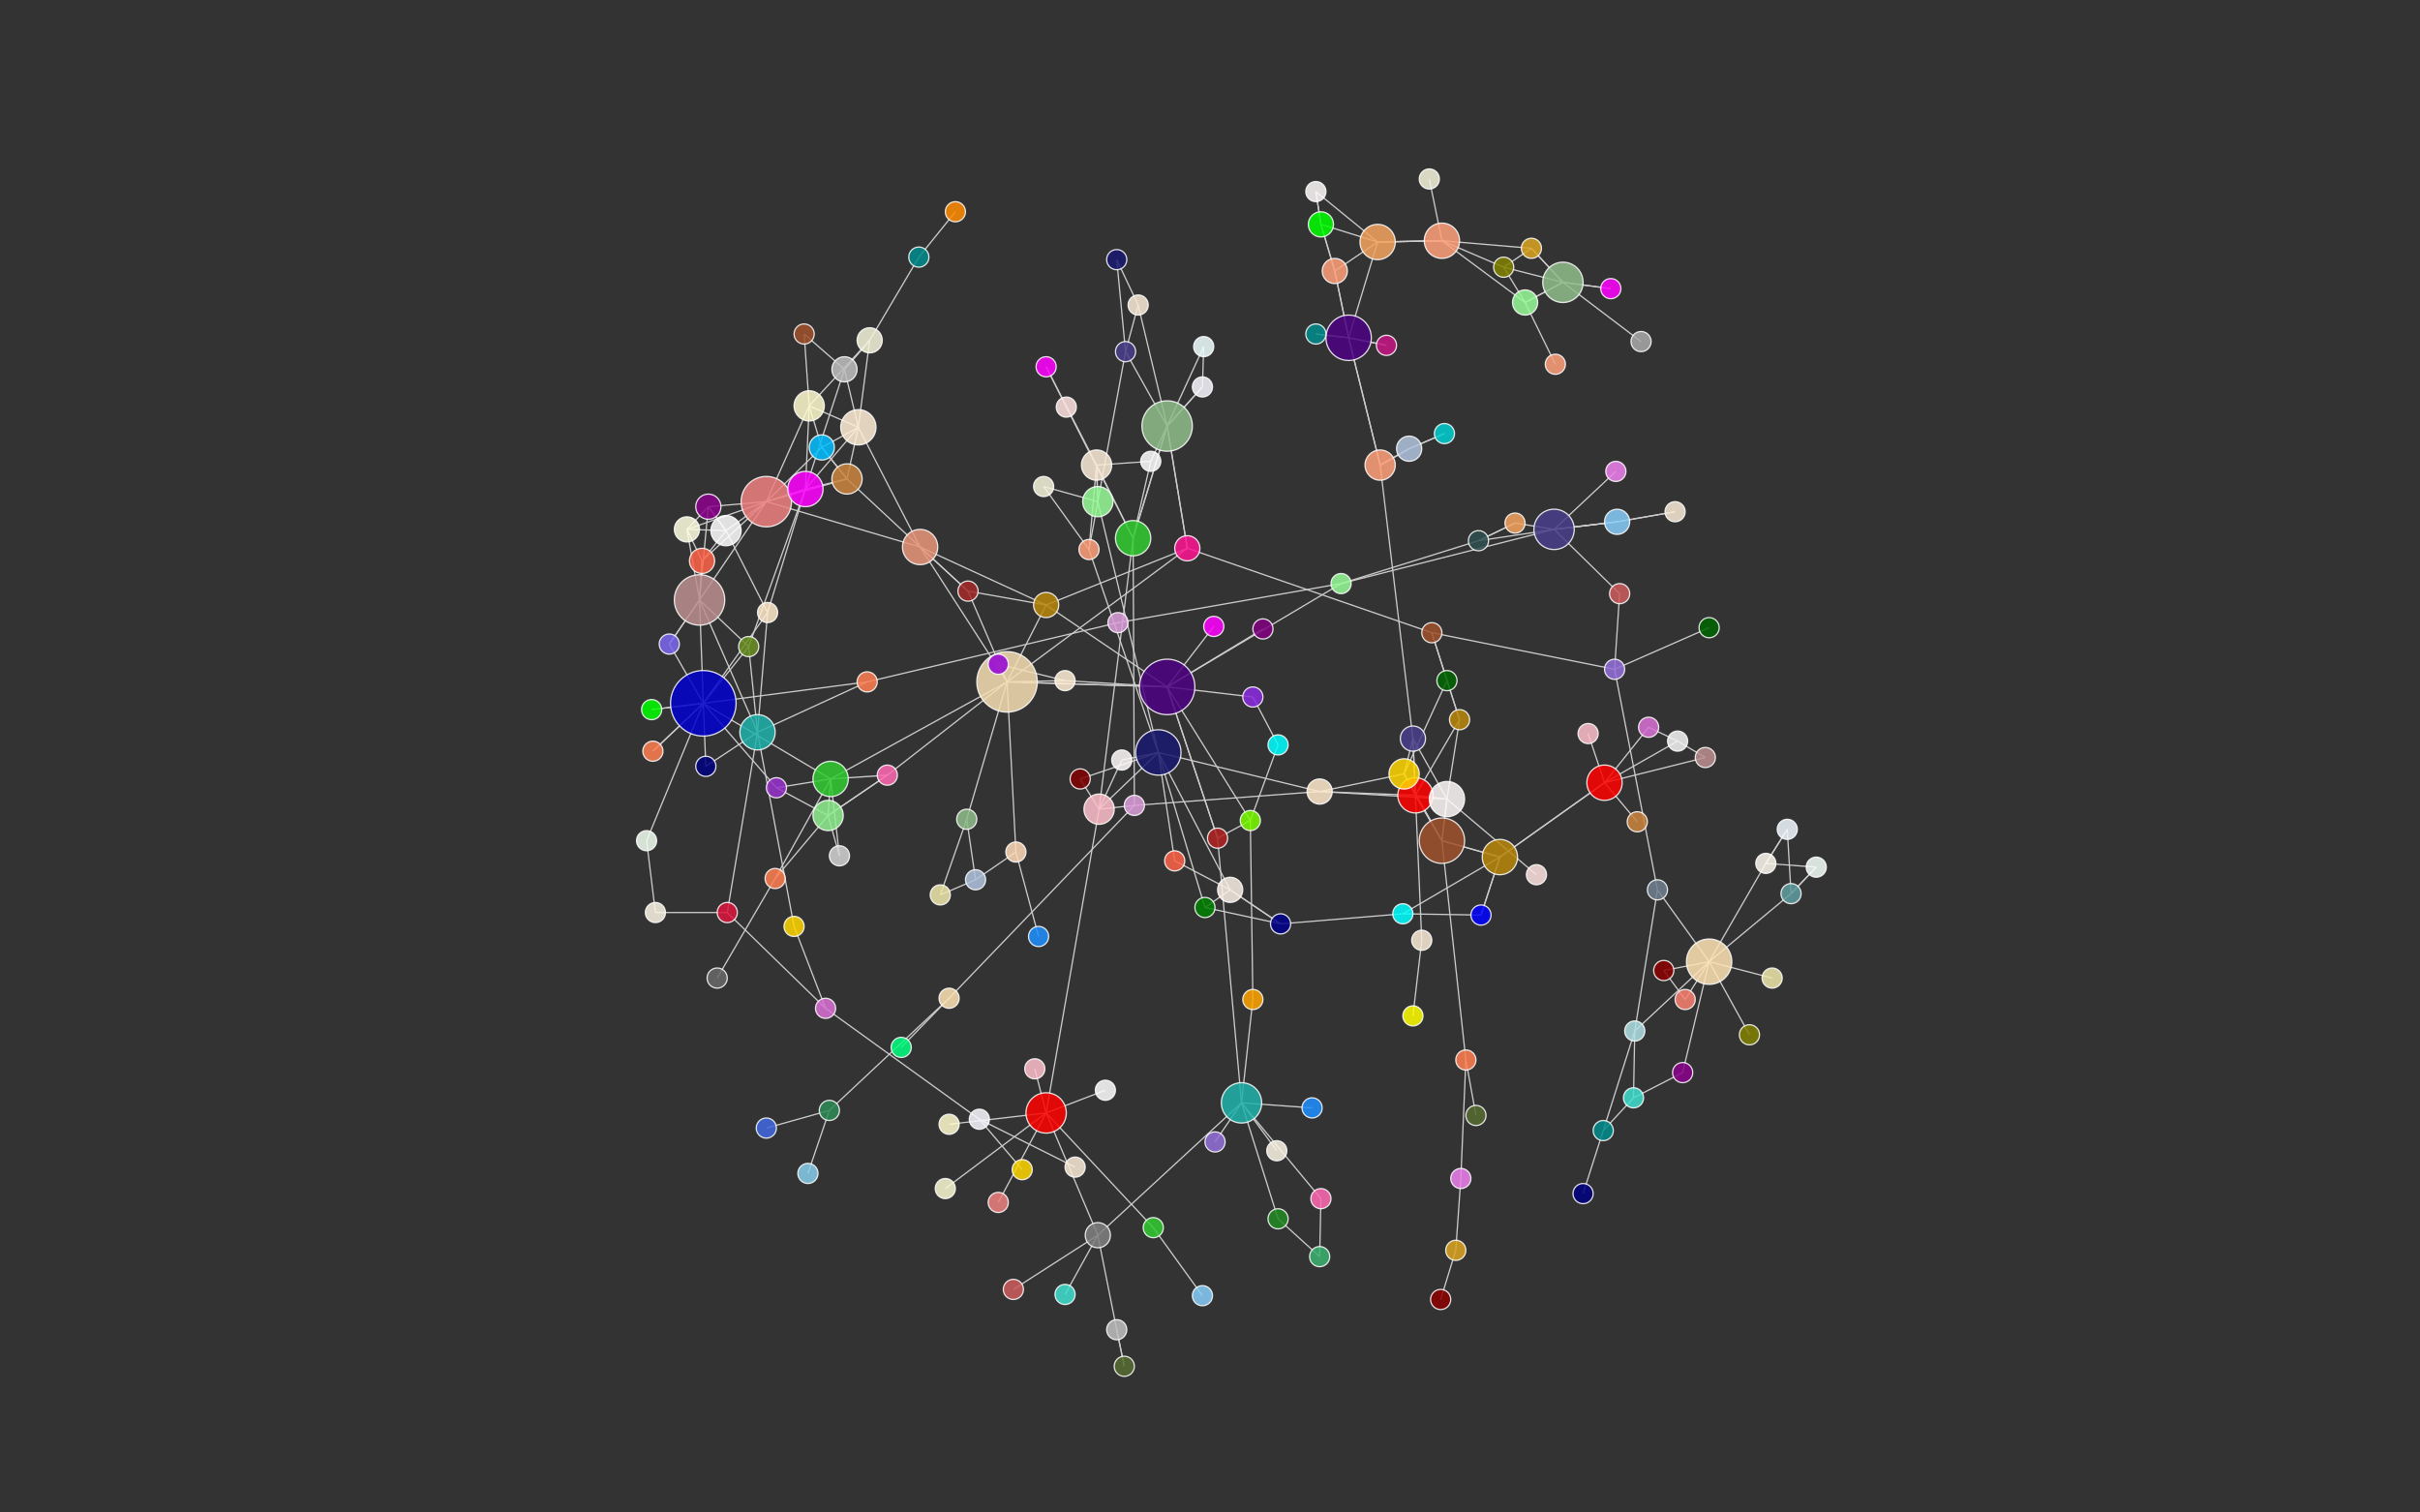 ﻿<?xml version="1.0" encoding="utf-8" standalone="no"?>
<svg xmlns:xsd="http://www.w3.org/2001/XMLSchema" xmlns:xsi="http://www.w3.org/2001/XMLSchema-instance" fill="#dbf3ff" width="1920px" height="1200px" xmlns:xlink="http://www.w3.org/1999/xlink" xmlns="http://www.w3.org/2000/svg">
  <rect width="100%" height="100%" fill="#333333" stroke="none"/>
  <line class="link" y2="974" x2="915" y1="1028" x1="954" />
  <line class="link" y2="463" x2="1064" y1="420" x1="1233" />
  <line class="link" y2="429" x2="1173" y1="420" x1="1233" />
  <line class="link" y2="415" x2="1202" y1="420" x1="1233" />
  <line class="link" y2="621" x2="1273" y1="577" x1="1308" />
  <line class="link" y2="680" x2="1190" y1="621" x1="1273" />
  <line class="link" y2="582" x2="1260" y1="621" x1="1273" />
  <line class="link" y2="601" x2="1353" y1="621" x1="1273" />
  <line class="link" y2="680" x2="1190" y1="621" x1="1273" />
  <line class="link" y2="577" x2="1308" y1="588" x1="1331" />
  <line class="link" y2="601" x2="1353" y1="588" x1="1331" />
  <line class="link" y2="621" x2="1273" y1="588" x1="1331" />
  <line class="link" y2="338" x2="926" y1="242" x1="903" />
  <line class="link" y2="279" x2="893" y1="242" x1="903" />
  <line class="link" y2="206" x2="886" y1="242" x1="903" />
  <line class="link" y2="435" x2="942" y1="338" x1="926" />
  <line class="link" y2="307" x2="954" y1="338" x1="926" />
  <line class="link" y2="427" x2="899" y1="338" x1="926" />
  <line class="link" y2="338" x2="926" y1="279" x1="893" />
  <line class="link" y2="398" x2="871" y1="279" x1="893" />
  <line class="link" y2="369" x2="870" y1="398" x1="871" />
  <line class="link" y2="597" x2="919" y1="398" x1="871" />
  <line class="link" y2="502" x2="1136" y1="571" x1="1158" />
  <line class="link" y2="531" x2="1281" y1="502" x1="1136" />
  <line class="link" y2="541" x2="688" y1="494" x1="887" />
  <line class="link" y2="463" x2="1064" y1="494" x1="887" />
  <line class="link" y2="733" x2="1016" y1="720" x1="956" />
  <line class="link" y2="597" x2="919" y1="720" x1="956" />
  <line class="link" y2="597" x2="919" y1="603" x1="890" />
  <line class="link" y2="642" x2="872" y1="618" x1="857" />
  <line class="link" y2="597" x2="919" y1="618" x1="857" />
  <line class="link" y2="386" x2="828" y1="436" x1="864" />
  <line class="link" y2="597" x2="919" y1="642" x1="872" />
  <line class="link" y2="398" x2="871" y1="386" x1="828" />
  <line class="link" y2="881" x2="658" y1="931" x1="641" />
  <line class="link" y2="881" x2="658" y1="895" x1="608" />
  <line class="link" y2="541" x2="799" y1="435" x1="942" />
  <line class="link" y2="502" x2="1136" y1="435" x1="942" />
  <line class="link" y2="806" x2="1121" y1="746" x1="1128" />
  <line class="link" y2="586" x2="1121" y1="746" x1="1128" />
  <line class="link" y2="667" x2="1144" y1="631" x1="1123" />
  <line class="link" y2="586" x2="1121" y1="631" x1="1123" />
  <line class="link" y2="628" x2="1047" y1="631" x1="1123" />
  <line class="link" y2="667" x2="1144" y1="631" x1="1123" />
  <line class="link" y2="571" x2="1158" y1="634" x1="1148" />
  <line class="link" y2="344" x2="1146" y1="356" x1="1118" />
  <line class="link" y2="369" x2="1095" y1="356" x1="1118" />
  <line class="link" y2="369" x2="1095" y1="356" x1="1118" />
  <line class="link" y2="710" x2="746" y1="650" x1="767" />
  <line class="link" y2="763" x2="1356" y1="851" x1="1335" />
  <line class="link" y2="871" x2="1296" y1="851" x1="1335" />
  <line class="link" y2="763" x2="1356" y1="821" x1="1388" />
  <line class="link" y2="763" x2="1356" y1="818" x1="1297" />
  <line class="link" y2="871" x2="1296" y1="818" x1="1297" />
  <line class="link" y2="698" x2="774" y1="710" x1="746" />
  <line class="link" y2="709" x2="1421" y1="658" x1="1418" />
  <line class="link" y2="647" x2="657" y1="618" x1="659" />
  <line class="link" y2="625" x2="616" y1="618" x1="659" />
  <line class="link" y2="596" x2="518" y1="558" x1="558" />
  <line class="link" y2="541" x2="688" y1="558" x1="558" />
  <line class="link" y2="647" x2="657" y1="615" x1="704" />
  <line class="link" y2="541" x2="799" y1="615" x1="704" />
  <line class="link" y2="625" x2="616" y1="647" x1="657" />
  <line class="link" y2="679" x2="666" y1="647" x1="657" />
  <line class="link" y2="875" x2="985" y1="913" x1="1013" />
  <line class="link" y2="152" x2="1044" y1="178" x1="1048" />
  <line class="link" y2="420" x2="1233" y1="471" x1="1285" />
  <line class="link" y2="531" x2="1281" y1="471" x1="1285" />
  <line class="link" y2="631" x2="1123" y1="614" x1="1114" />
  <line class="link" y2="215" x2="1059" y1="178" x1="1048" />
  <line class="link" y2="571" x2="1158" y1="540" x1="1148" />
  <line class="link" y2="427" x2="899" y1="366" x1="913" />
  <line class="link" y2="667" x2="1144" y1="614" x1="1114" />
  <line class="link" y2="178" x2="1048" y1="215" x1="1059" />
  <line class="link" y2="338" x2="926" y1="307" x1="954" />
  <line class="link" y2="338" x2="926" y1="366" x1="913" />
  <line class="link" y2="631" x2="1123" y1="634" x1="1148" />
  <line class="link" y2="268" x2="1070" y1="215" x1="1059" />
  <line class="link" y2="733" x2="1016" y1="706" x1="976" />
  <line class="link" y2="369" x2="870" y1="366" x1="913" />
  <line class="link" y2="586" x2="1121" y1="634" x1="1148" />
  <line class="link" y2="268" x2="1070" y1="274" x1="1100" />
  <line class="link" y2="597" x2="919" y1="628" x1="1047" />
  <line class="link" y2="206" x2="886" y1="279" x1="893" />
  <line class="link" y2="356" x2="1118" y1="369" x1="1095" />
  <line class="link" y2="268" x2="1070" y1="274" x1="1100" />
  <line class="link" y2="642" x2="872" y1="603" x1="890" />
  <line class="link" y2="502" x2="1136" y1="540" x1="1148" />
  <line class="link" y2="265" x2="1044" y1="268" x1="1070" />
  <line class="link" y2="191" x2="1144" y1="212" x1="1193" />
  <line class="link" y2="597" x2="919" y1="436" x1="864" />
  <line class="link" y2="706" x2="976" y1="720" x1="956" />
  <line class="link" y2="369" x2="1095" y1="268" x1="1070" />
  <line class="link" y2="224" x2="1240" y1="212" x1="1193" />
  <line class="link" y2="398" x2="871" y1="436" x1="864" />
  <line class="link" y2="706" x2="976" y1="733" x1="1016" />
  <line class="link" y2="698" x2="774" y1="650" x1="767" />
  <line class="link" y2="421" x2="576" y1="420" x1="545" />
  <line class="link" y2="469" x2="768" y1="434" x1="730" />
  <line class="link" y2="597" x2="919" y1="706" x1="976" />
  <line class="link" y2="541" x2="799" y1="650" x1="767" />
  <line class="link" y2="398" x2="608" y1="420" x1="545" />
  <line class="link" y2="541" x2="799" y1="434" x1="730" />
  <line class="link" y2="680" x2="1190" y1="726" x1="1175" />
  <line class="link" y2="793" x2="1337" y1="770" x1="1320" />
  <line class="link" y2="402" x2="562" y1="420" x1="545" />
  <line class="link" y2="531" x2="1281" y1="498" x1="1356" />
  <line class="link" y2="369" x2="870" y1="436" x1="864" />
  <line class="link" y2="763" x2="1356" y1="770" x1="1320" />
  <line class="link" y2="445" x2="557" y1="420" x1="545" />
  <line class="link" y2="338" x2="926" y1="435" x1="942" />
  <line class="link" y2="427" x2="899" y1="642" x1="872" />
  <line class="link" y2="685" x2="1401" y1="658" x1="1418" />
  <line class="link" y2="445" x2="557" y1="476" x1="555" />
  <line class="link" y2="935" x2="1159" y1="992" x1="1155" />
  <line class="link" y2="597" x2="919" y1="683" x1="932" />
  <line class="link" y2="688" x2="1441" y1="709" x1="1421" />
  <line class="link" y2="398" x2="608" y1="476" x1="555" />
  <line class="link" y2="1031" x2="1143" y1="992" x1="1155" />
  <line class="link" y2="706" x2="976" y1="683" x1="932" />
  <line class="link" y2="697" x2="615" y1="618" x1="659" />
  <line class="link" y2="581" x2="601" y1="476" x1="555" />
  <line class="link" y2="980" x2="871" y1="875" x1="985" />
  <line class="link" y2="434" x2="730" y1="469" x1="768" />
  <line class="link" y2="615" x2="704" y1="618" x1="659" />
  <line class="link" y2="558" x2="558" y1="476" x1="555" />
  <line class="link" y2="571" x2="1158" y1="631" x1="1123" />
  <line class="link" y2="541" x2="799" y1="469" x1="768" />
  <line class="link" y2="697" x2="615" y1="647" x1="657" />
  <line class="link" y2="581" x2="601" y1="513" x1="594" />
  <line class="link" y2="540" x2="1148" y1="614" x1="1114" />
  <line class="link" y2="628" x2="1047" y1="614" x1="1114" />
  <line class="link" y2="615" x2="704" y1="647" x1="657" />
  <line class="link" y2="388" x2="639" y1="513" x1="594" />
  <line class="link" y2="586" x2="1121" y1="614" x1="1114" />
  <line class="link" y2="667" x2="1144" y1="614" x1="1114" />
  <line class="link" y2="388" x2="639" y1="339" x1="681" />
  <line class="link" y2="724" x2="577" y1="724" x1="520" />
  <line class="link" y2="667" x2="1144" y1="634" x1="1148" />
  <line class="link" y2="694" x2="1219" y1="634" x1="1148" />
  <line class="link" y2="293" x2="670" y1="339" x1="681" />
  <line class="link" y2="667" x2="513" y1="724" x1="520" />
  <line class="link" y2="628" x2="1047" y1="634" x1="1148" />
  <line class="link" y2="667" x2="1144" y1="634" x1="1148" />
  <line class="link" y2="270" x2="690" y1="339" x1="681" />
  <line class="link" y2="476" x2="555" y1="511" x1="531" />
  <line class="link" y2="586" x2="1121" y1="369" x1="1095" />
  <line class="link" y2="356" x2="1118" y1="344" x1="1146" />
  <line class="link" y2="355" x2="652" y1="339" x1="681" />
  <line class="link" y2="476" x2="555" y1="511" x1="531" />
  <line class="link" y2="215" x2="1059" y1="268" x1="1070" />
  <line class="link" y2="268" x2="1070" y1="369" x1="1095" />
  <line class="link" y2="388" x2="639" y1="322" x1="642" />
  <line class="link" y2="558" x2="558" y1="511" x1="531" />
  <line class="link" y2="268" x2="1070" y1="265" x1="1044" />
  <line class="link" y2="743" x2="824" y1="676" x1="806" />
  <line class="link" y2="380" x2="672" y1="355" x1="652" />
  <line class="link" y2="581" x2="601" y1="735" x1="630" />
  <line class="link" y2="698" x2="774" y1="676" x1="806" />
  <line class="link" y2="541" x2="799" y1="676" x1="806" />
  <line class="link" y2="322" x2="642" y1="355" x1="652" />
  <line class="link" y2="980" x2="871" y1="1027" x1="845" />
  <line class="link" y2="763" x2="1356" y1="776" x1="1406" />
  <line class="link" y2="531" x2="1281" y1="706" x1="1315" />
  <line class="link" y2="388" x2="639" y1="380" x1="672" />
  <line class="link" y2="621" x2="1273" y1="652" x1="1299" />
  <line class="link" y2="947" x2="1256" y1="897" x1="1272" />
  <line class="link" y2="818" x2="1297" y1="706" x1="1315" />
  <line class="link" y2="355" x2="652" y1="380" x1="672" />
  <line class="link" y2="1055" x2="886" y1="1084" x1="892" />
  <line class="link" y2="818" x2="1297" y1="897" x1="1272" />
  <line class="link" y2="763" x2="1356" y1="706" x1="1315" />
  <line class="link" y2="434" x2="730" y1="380" x1="672" />
  <line class="link" y2="1055" x2="886" y1="1084" x1="892" />
  <line class="link" y2="871" x2="1296" y1="897" x1="1272" />
  <line class="link" y2="763" x2="1356" y1="793" x1="1337" />
  <line class="link" y2="414" x2="1283" y1="406" x1="1329" />
  <line class="link" y2="980" x2="871" y1="1055" x1="886" />
  <line class="link" y2="763" x2="1356" y1="709" x1="1421" />
  <line class="link" y2="685" x2="1401" y1="688" x1="1441" />
  <line class="link" y2="420" x2="1233" y1="414" x1="1283" />
  <line class="link" y2="651" x2="992" y1="793" x1="994" />
  <line class="link" y2="658" x2="1418" y1="685" x1="1401" />
  <line class="link" y2="558" x2="558" y1="618" x1="659" />
  <line class="link" y2="420" x2="1233" y1="414" x1="1283" />
  <line class="link" y2="875" x2="985" y1="793" x1="994" />
  <line class="link" y2="763" x2="1356" y1="685" x1="1401" />
  <line class="link" y2="541" x2="799" y1="618" x1="659" />
  <line class="link" y2="420" x2="1233" y1="414" x1="1283" />
  <line class="link" y2="665" x2="966" y1="651" x1="992" />
  <line class="link" y2="709" x2="1421" y1="688" x1="1441" />
  <line class="link" y2="679" x2="666" y1="618" x1="659" />
  <line class="link" y2="415" x2="1202" y1="429" x1="1173" />
  <line class="link" y2="541" x2="799" y1="480" x1="830" />
  <line class="link" y2="697" x2="615" y1="776" x1="569" />
  <line class="link" y2="355" x2="652" y1="398" x1="608" />
  <line class="link" y2="463" x2="1064" y1="429" x1="1173" />
  <line class="link" y2="545" x2="926" y1="480" x1="830" />
  <line class="link" y2="558" x2="558" y1="625" x1="616" />
  <line class="link" y2="380" x2="672" y1="398" x1="608" />
  <line class="link" y2="429" x2="1173" y1="415" x1="1202" />
  <line class="link" y2="469" x2="768" y1="480" x1="830" />
  <line class="link" y2="434" x2="730" y1="398" x1="608" />
  <line class="link" y2="322" x2="642" y1="398" x1="608" />
  <line class="link" y2="926" x2="853" y1="888" x1="777" />
  <line class="link" y2="435" x2="942" y1="480" x1="830" />
  <line class="link" y2="388" x2="639" y1="398" x1="608" />
  <line class="link" y2="434" x2="730" y1="339" x1="681" />
  <line class="link" y2="427" x2="899" y1="323" x1="846" />
  <line class="link" y2="434" x2="730" y1="480" x1="830" />
  <line class="link" y2="322" x2="642" y1="270" x1="690" />
  <line class="link" y2="380" x2="672" y1="339" x1="681" />
  <line class="link" y2="545" x2="926" y1="665" x1="966" />
  <line class="link" y2="427" x2="899" y1="639" x1="900" />
  <line class="link" y2="293" x2="670" y1="270" x1="690" />
  <line class="link" y2="322" x2="642" y1="339" x1="681" />
  <line class="link" y2="875" x2="985" y1="665" x1="966" />
  <line class="link" y2="628" x2="1047" y1="639" x1="900" />
  <line class="link" y2="293" x2="670" y1="265" x1="638" />
  <line class="link" y2="388" x2="639" y1="293" x1="670" />
  <line class="link" y2="954" x2="792" y1="883" x1="830" />
  <line class="link" y2="642" x2="872" y1="639" x1="900" />
  <line class="link" y2="322" x2="642" y1="265" x1="638" />
  <line class="link" y2="270" x2="690" y1="293" x1="670" />
  <line class="link" y2="558" x2="558" y1="563" x1="517" />
  <line class="link" y2="270" x2="690" y1="204" x1="729" />
  <line class="link" y2="268" x2="1070" y1="192" x1="1093" />
  <line class="link" y2="291" x2="830" y1="369" x1="870" />
  <line class="link" y2="204" x2="729" y1="168" x1="758" />
  <line class="link" y2="152" x2="1044" y1="192" x1="1093" />
  <line class="link" y2="398" x2="871" y1="369" x1="870" />
  <line class="link" y2="191" x2="1144" y1="192" x1="1093" />
  <line class="link" y2="215" x2="1059" y1="192" x1="1093" />
  <line class="link" y2="427" x2="899" y1="369" x1="870" />
  <line class="link" y2="191" x2="1144" y1="192" x1="1093" />
  <line class="link" y2="178" x2="1048" y1="192" x1="1093" />
  <line class="link" y2="338" x2="926" y1="427" x1="899" />
  <line class="link" y2="192" x2="1093" y1="191" x1="1144" />
  <line class="link" y2="197" x2="1215" y1="212" x1="1193" />
  <line class="link" y2="639" x2="900" y1="792" x1="753" />
  <line class="link" y2="197" x2="1215" y1="191" x1="1144" />
  <line class="link" y2="240" x2="1210" y1="212" x1="1193" />
  <line class="link" y2="881" x2="658" y1="792" x1="753" />
  <line class="link" y2="240" x2="1210" y1="191" x1="1144" />
  <line class="link" y2="224" x2="1240" y1="197" x1="1215" />
  <line class="link" y2="831" x2="715" y1="792" x1="753" />
  <line class="link" y2="178" x2="1048" y1="152" x1="1044" />
  <line class="link" y2="224" x2="1240" y1="240" x1="1210" />
  <line class="link" y2="680" x2="1190" y1="667" x1="1144" />
  <line class="link" y2="224" x2="1240" y1="229" x1="1278" />
  <line class="link" y2="191" x2="1144" y1="142" x1="1134" />
  <line class="link" y2="667" x2="1144" y1="680" x1="1190" />
  <line class="link" y2="224" x2="1240" y1="271" x1="1302" />
  <line class="link" y2="240" x2="1210" y1="224" x1="1240" />
  <line class="link" y2="726" x2="1175" y1="680" x1="1190" />
  <line class="link" y2="240" x2="1210" y1="289" x1="1234" />
  <line class="link" y2="197" x2="1215" y1="224" x1="1240" />
  <line class="link" y2="476" x2="555" y1="420" x1="545" />
  <line class="link" y2="229" x2="1278" y1="224" x1="1240" />
  <line class="link" y2="513" x2="594" y1="476" x1="555" />
  <line class="link" y2="476" x2="555" y1="402" x1="562" />
  <line class="link" y2="402" x2="562" y1="421" x1="576" />
  <line class="link" y2="421" x2="576" y1="402" x1="562" />
  <line class="link" y2="398" x2="608" y1="421" x1="576" />
  <line class="link" y2="398" x2="608" y1="402" x1="562" />
  <line class="link" y2="486" x2="609" y1="421" x1="576" />
  <line class="link" y2="476" x2="555" y1="445" x1="557" />
  <line class="link" y2="421" x2="576" y1="445" x1="557" />
  <line class="link" y2="800" x2="655" y1="735" x1="630" />
  <line class="link" y2="398" x2="608" y1="445" x1="557" />
  <line class="link" y2="581" x2="601" y1="724" x1="577" />
  <line class="link" y2="541" x2="688" y1="581" x1="601" />
  <line class="link" y2="800" x2="655" y1="724" x1="577" />
  <line class="link" y2="558" x2="558" y1="596" x1="518" />
  <line class="link" y2="558" x2="558" y1="608" x1="560" />
  <line class="link" y2="558" x2="558" y1="486" x1="609" />
  <line class="link" y2="581" x2="601" y1="608" x1="560" />
  <line class="link" y2="581" x2="601" y1="486" x1="609" />
  <line class="link" y2="558" x2="558" y1="667" x1="513" />
  <line class="link" y2="388" x2="639" y1="486" x1="609" />
  <line class="link" y2="420" x2="1233" y1="374" x1="1282" />
  <line class="link" y2="558" x2="558" y1="513" x1="594" />
  <line class="link" y2="414" x2="1283" y1="406" x1="1329" />
  <line class="link" y2="800" x2="655" y1="888" x1="777" />
  <line class="link" y2="545" x2="926" y1="651" x1="992" />
  <line class="link" y2="928" x2="811" y1="888" x1="777" />
  <line class="link" y2="875" x2="985" y1="879" x1="1041" />
  <line class="link" y2="875" x2="985" y1="906" x1="964" />
  <line class="link" y2="553" x2="994" y1="591" x1="1014" />
  <line class="link" y2="875" x2="985" y1="967" x1="1014" />
  <line class="link" y2="651" x2="992" y1="591" x1="1014" />
  <line class="link" y2="967" x2="1014" y1="997" x1="1047" />
  <line class="link" y2="545" x2="926" y1="553" x1="994" />
  <line class="link" y2="951" x2="1048" y1="997" x1="1047" />
  <line class="link" y2="545" x2="926" y1="499" x1="1002" />
  <line class="link" y2="875" x2="985" y1="951" x1="1048" />
  <line class="link" y2="545" x2="926" y1="497" x1="963" />
  <line class="link" y2="980" x2="871" y1="1023" x1="804" />
  <line class="link" y2="291" x2="830" y1="323" x1="846" />
  <line class="link" y2="943" x2="750" y1="883" x1="830" />
  <line class="link" y2="527" x2="792" y1="540" x1="845" />
  <line class="link" y2="892" x2="753" y1="883" x1="830" />
  <line class="link" y2="545" x2="926" y1="540" x1="845" />
  <line class="link" y2="865" x2="877" y1="883" x1="830" />
  <line class="link" y2="541" x2="799" y1="545" x1="926" />
  <line class="link" y2="848" x2="821" y1="883" x1="830" />
  <line class="link" y2="665" x2="966" y1="545" x1="926" />
  <line class="link" y2="974" x2="915" y1="883" x1="830" />
  <line class="link" y2="463" x2="1064" y1="545" x1="926" />
  <line class="link" y2="980" x2="871" y1="883" x1="830" />
  <line class="link" y2="540" x2="845" y1="541" x1="799" />
  <line class="link" y2="642" x2="872" y1="883" x1="830" />
  <line class="link" y2="545" x2="926" y1="541" x1="799" />
  <line class="link" y2="558" x2="558" y1="563" x1="517" />
  <line class="link" y2="527" x2="792" y1="541" x1="799" />
  <line class="link" y2="733" x2="1016" y1="725" x1="1113" />
  <line class="link" y2="726" x2="1175" y1="725" x1="1113" />
  <line class="link" y2="680" x2="1190" y1="725" x1="1113" />
  <line class="link" y2="307" x2="954" y1="275" x1="955" />
  <line class="link" y2="338" x2="926" y1="275" x1="955" />
  <line class="link" y2="885" x2="1171" y1="841" x1="1163" />
  <line class="link" y2="667" x2="1144" y1="841" x1="1163" />
  <line class="link" y2="935" x2="1159" y1="841" x1="1163" />
  <circle style="fill: rgb(0, 139, 139);" class="node" cy="204" cx="729" r="8" />
  <circle style="fill: rgb(255, 140, 0);" class="node" cy="168" cx="758" r="8" />
  <circle style="fill: rgb(255, 250, 250);" class="node" cy="152" cx="1044" r="8" />
  <circle style="fill: rgb(255, 160, 122);" class="node" cy="215" cx="1059" r="10" />
  <circle style="fill: rgb(128, 128, 0);" class="node" cy="212" cx="1193" r="8" />
  <circle style="fill: rgb(245, 245, 220);" class="node" cy="142" cx="1134" r="8" />
  <circle style="fill: rgb(255, 0, 255);" class="node" cy="229" cx="1278" r="8" />
  <circle style="fill: rgb(169, 169, 169);" class="node" cy="271" cx="1302" r="8" />
  <circle style="fill: rgb(188, 143, 143);" class="node" cy="476" cx="555" r="20" />
  <circle style="fill: rgb(139, 0, 139);" class="node" cy="402" cx="562" r="10" />
  <circle style="fill: rgb(255, 127, 80);" class="node" cy="596" cx="518" r="8" />
  <circle style="fill: rgb(255, 99, 71);" class="node" cy="445" cx="557" r="10" />
  <circle style="fill: rgb(253, 245, 230);" class="node" cy="724" cx="520" r="8" />
  <circle style="fill: rgb(107, 142, 35);" class="node" cy="513" cx="594" r="8" />
  <circle style="fill: rgb(218, 112, 214);" class="node" cy="800" cx="655" r="8" />
  <circle style="fill: rgb(220, 20, 60);" class="node" cy="724" cx="577" r="8" />
  <circle style="fill: rgb(47, 79, 79);" class="node" cy="429" cx="1173" r="8" />
  <circle style="fill: rgb(250, 235, 215);" class="node" cy="926" cx="853" r="8" />
  <circle style="fill: rgb(244, 164, 96);" class="node" cy="415" cx="1202" r="8" />
  <circle style="fill: rgb(248, 248, 255);" class="node" cy="888" cx="777" r="8" />
  <circle style="fill: rgb(147, 112, 219);" class="node" cy="906" cx="964" r="8" />
  <circle style="fill: rgb(255, 0, 255);" class="node" cy="291" cx="830" r="8" />
  <circle style="fill: rgb(34, 139, 34);" class="node" cy="967" cx="1014" r="8" />
  <circle style="fill: rgb(250, 235, 215);" class="node" cy="369" cx="870" r="12" />
  <circle style="fill: rgb(75, 0, 130);" class="node" cy="545" cx="926" r="22" />
  <circle style="fill: rgb(184, 134, 11);" class="node" cy="480" cx="830" r="10" />
  <circle style="fill: rgb(244, 164, 96);" class="node" cy="192" cx="1093" r="14" />
  <circle style="fill: rgb(245, 222, 179);" class="node" cy="541" cx="799" r="24" />
  <circle style="fill: rgb(221, 160, 221);" class="node" cy="639" cx="900" r="8" />
  <circle style="fill: rgb(199, 21, 133);" class="node" cy="274" cx="1100" r="8" />
  <circle style="fill: rgb(160, 82, 45);" class="node" cy="667" cx="1144" r="18" />
  <circle style="fill: rgb(238, 130, 238);" class="node" cy="935" cx="1159" r="8" />
  <circle style="fill: rgb(152, 251, 152);" class="node" cy="240" cx="1210" r="10" />
  <circle style="fill: rgb(184, 134, 11);" class="node" cy="680" cx="1190" r="14" />
  <circle style="fill: rgb(205, 92, 92);" class="node" cy="1023" cx="804" r="8" />
  <circle style="fill: rgb(143, 188, 139);" class="node" cy="224" cx="1240" r="16" />
  <circle style="fill: rgb(205, 92, 92);" class="node" cy="471" cx="1285" r="8" />
  <circle style="fill: rgb(147, 112, 219);" class="node" cy="531" cx="1281" r="8" />
  <circle style="fill: rgb(255, 255, 224);" class="node" cy="420" cx="545" r="10" />
  <circle style="fill: rgb(72, 61, 139);" class="node" cy="420" cx="1233" r="16" />
  <circle style="fill: rgb(218, 112, 214);" class="node" cy="577" cx="1308" r="8" />
  <circle style="fill: rgb(32, 178, 170);" class="node" cy="581" cx="601" r="14" />
  <circle style="fill: rgb(152, 251, 152);" class="node" cy="398" cx="871" r="12" />
  <circle style="fill: rgb(255, 255, 255);" class="node" cy="366" cx="913" r="8" />
  <circle style="fill: rgb(255, 215, 0);" class="node" cy="735" cx="630" r="8" />
  <circle style="fill: rgb(25, 25, 112);" class="node" cy="206" cx="886" r="8" />
  <circle style="fill: rgb(72, 61, 139);" class="node" cy="279" cx="893" r="8" />
  <circle style="fill: rgb(0, 0, 128);" class="node" cy="608" cx="560" r="8" />
  <circle style="fill: rgb(221, 160, 221);" class="node" cy="494" cx="887" r="8" />
  <circle style="fill: rgb(205, 133, 63);" class="node" cy="652" cx="1299" r="8" />
  <circle style="fill: rgb(250, 235, 215);" class="node" cy="406" cx="1329" r="8" />
  <circle style="fill: rgb(255, 127, 80);" class="node" cy="541" cx="688" r="8" />
  <circle style="fill: rgb(152, 251, 152);" class="node" cy="463" cx="1064" r="8" />
  <circle style="fill: rgb(135, 206, 250);" class="node" cy="414" cx="1283" r="10" />
  <circle style="fill: rgb(139, 0, 0);" class="node" cy="1031" cx="1143" r="8" />
  <circle style="fill: rgb(255, 235, 205);" class="node" cy="628" cx="1047" r="10" />
  <circle style="fill: rgb(60, 179, 113);" class="node" cy="997" cx="1047" r="8" />
  <circle style="fill: rgb(255, 250, 250);" class="node" cy="603" cx="890" r="8" />
  <circle style="fill: rgb(25, 25, 112);" class="node" cy="597" cx="919" r="18" />
  <circle style="fill: rgb(255, 105, 180);" class="node" cy="951" cx="1048" r="8" />
  <circle style="fill: rgb(135, 206, 235);" class="node" cy="931" cx="641" r="8" />
  <circle style="fill: rgb(46, 139, 87);" class="node" cy="881" cx="658" r="8" />
  <circle style="fill: rgb(50, 205, 50);" class="node" cy="427" cx="899" r="14" />
  <circle style="fill: rgb(255, 165, 0);" class="node" cy="793" cx="994" r="8" />
  <circle style="fill: rgb(30, 144, 255);" class="node" cy="879" cx="1041" r="8" />
  <circle style="fill: rgb(255, 228, 181);" class="node" cy="792" cx="753" r="8" />
  <circle style="fill: rgb(124, 252, 0);" class="node" cy="651" cx="992" r="8" />
  <circle style="fill: rgb(255, 99, 71);" class="node" cy="683" cx="932" r="8" />
  <circle style="fill: rgb(255, 127, 80);" class="node" cy="841" cx="1163" r="8" />
  <circle style="fill: rgb(65, 105, 225);" class="node" cy="895" cx="608" r="8" />
  <circle style="fill: rgb(165, 42, 42);" class="node" cy="469" cx="768" r="8" />
  <circle style="fill: rgb(85, 107, 47);" class="node" cy="885" cx="1171" r="8" />
  <circle style="fill: rgb(253, 245, 230);" class="node" cy="913" cx="1013" r="8" />
  <circle style="fill: rgb(128, 0, 128);" class="node" cy="499" cx="1002" r="8" />
  <circle style="fill: rgb(50, 205, 50);" class="node" cy="974" cx="915" r="8" />
  <circle style="fill: rgb(32, 178, 170);" class="node" cy="875" cx="985" r="16" />
  <circle style="fill: rgb(255, 0, 255);" class="node" cy="497" cx="963" r="8" />
  <circle style="fill: rgb(64, 224, 208);" class="node" cy="1027" cx="845" r="8" />
  <circle style="fill: rgb(255, 0, 0);" class="node" cy="631" cx="1123" r="14" />
  <circle style="fill: rgb(255, 215, 0);" class="node" cy="928" cx="811" r="8" />
  <circle style="fill: rgb(250, 235, 215);" class="node" cy="242" cx="903" r="8" />
  <circle style="fill: rgb(72, 61, 139);" class="node" cy="586" cx="1121" r="10" />
  <circle style="fill: rgb(255, 228, 225);" class="node" cy="323" cx="846" r="8" />
  <circle style="fill: rgb(143, 188, 139);" class="node" cy="338" cx="926" r="20" />
  <circle style="fill: rgb(255, 218, 185);" class="node" cy="676" cx="806" r="8" />
  <circle style="fill: rgb(0, 206, 209);" class="node" cy="344" cx="1146" r="8" />
  <circle style="fill: rgb(184, 134, 11);" class="node" cy="571" cx="1158" r="8" />
  <circle style="fill: rgb(143, 188, 139);" class="node" cy="650" cx="767" r="8" />
  <circle style="fill: rgb(255, 160, 122);" class="node" cy="369" cx="1095" r="12" />
  <circle style="fill: rgb(160, 82, 45);" class="node" cy="502" cx="1136" r="8" />
  <circle style="fill: rgb(139, 0, 139);" class="node" cy="851" cx="1335" r="8" />
  <circle style="fill: rgb(75, 0, 130);" class="node" cy="268" cx="1070" r="18" />
  <circle style="fill: rgb(0, 128, 0);" class="node" cy="720" cx="956" r="8" />
  <circle style="fill: rgb(255, 0, 0);" class="node" cy="883" cx="830" r="16" />
  <circle style="fill: rgb(188, 143, 143);" class="node" cy="601" cx="1353" r="8" />
  <circle style="fill: rgb(0, 0, 139);" class="node" cy="733" cx="1016" r="8" />
  <circle style="fill: rgb(250, 128, 114);" class="node" cy="793" cx="1337" r="8" />
  <circle style="fill: rgb(0, 139, 139);" class="node" cy="897" cx="1272" r="8" />
  <circle style="fill: rgb(192, 192, 192);" class="node" cy="1055" cx="886" r="8" />
  <circle style="fill: rgb(0, 255, 0);" class="node" cy="563" cx="517" r="8" />
  <circle style="fill: rgb(255, 192, 203);" class="node" cy="848" cx="821" r="8" />
  <circle style="fill: rgb(255, 160, 122);" class="node" cy="436" cx="864" r="8" />
  <circle style="fill: rgb(139, 0, 0);" class="node" cy="770" cx="1320" r="8" />
  <circle style="fill: rgb(0, 0, 128);" class="node" cy="947" cx="1256" r="8" />
  <circle style="fill: rgb(255, 192, 203);" class="node" cy="642" cx="872" r="12" />
  <circle style="fill: rgb(176, 224, 230);" class="node" cy="818" cx="1297" r="8" />
  <circle style="fill: rgb(112, 128, 144);" class="node" cy="706" cx="1315" r="8" />
  <circle style="fill: rgb(245, 245, 220);" class="node" cy="386" cx="828" r="8" />
  <circle style="fill: rgb(211, 211, 211);" class="node" cy="679" cx="666" r="8" />
  <circle style="fill: rgb(105, 105, 105);" class="node" cy="776" cx="569" r="8" />
  <circle style="fill: rgb(255, 255, 0);" class="node" cy="806" cx="1121" r="8" />
  <circle style="fill: rgb(255, 127, 80);" class="node" cy="697" cx="615" r="8" />
  <circle style="fill: rgb(153, 50, 204);" class="node" cy="625" cx="616" r="8" />
  <circle style="fill: rgb(138, 43, 226);" class="node" cy="553" cx="994" r="8" />
  <circle style="fill: rgb(255, 105, 180);" class="node" cy="615" cx="704" r="8" />
  <circle style="fill: rgb(255, 192, 203);" class="node" cy="582" cx="1260" r="8" />
  <circle style="fill: rgb(250, 235, 215);" class="node" cy="746" cx="1128" r="8" />
  <circle style="fill: rgb(144, 238, 144);" class="node" cy="647" cx="657" r="12" />
  <circle style="fill: rgb(240, 128, 128);" class="node" cy="398" cx="608" r="20" />
  <circle style="fill: rgb(218, 165, 32);" class="node" cy="992" cx="1155" r="8" />
  <circle style="fill: rgb(0, 139, 139);" class="node" cy="265" cx="1044" r="8" />
  <circle style="fill: rgb(0, 255, 127);" class="node" cy="831" cx="715" r="8" />
  <circle style="fill: rgb(178, 34, 34);" class="node" cy="665" cx="966" r="8" />
  <circle style="fill: rgb(176, 196, 222);" class="node" cy="698" cx="774" r="8" />
  <circle style="fill: rgb(128, 128, 0);" class="node" cy="821" cx="1388" r="8" />
  <circle style="fill: rgb(255, 250, 205);" class="node" cy="892" cx="753" r="8" />
  <circle style="fill: rgb(238, 232, 170);" class="node" cy="776" cx="1406" r="8" />
  <circle style="fill: rgb(255, 255, 255);" class="node" cy="865" cx="877" r="8" />
  <circle style="fill: rgb(255, 250, 240);" class="node" cy="685" cx="1401" r="8" />
  <circle style="fill: rgb(245, 255, 250);" class="node" cy="688" cx="1441" r="8" />
  <circle style="fill: rgb(50, 205, 50);" class="node" cy="618" cx="659" r="14" />
  <circle style="fill: rgb(0, 0, 205);" class="node" cy="558" cx="558" r="26" />
  <circle style="fill: rgb(160, 82, 45);" class="node" cy="265" cx="638" r="8" />
  <circle style="fill: rgb(255, 250, 205);" class="node" cy="322" cx="642" r="12" />
  <circle style="fill: rgb(0, 191, 255);" class="node" cy="355" cx="652" r="10" />
  <circle style="fill: rgb(205, 133, 63);" class="node" cy="380" cx="672" r="12" />
  <circle style="fill: rgb(255, 160, 122);" class="node" cy="191" cx="1144" r="14" />
  <circle style="fill: rgb(0, 255, 0);" class="node" cy="178" cx="1048" r="10" />
  <circle style="fill: rgb(218, 165, 32);" class="node" cy="197" cx="1215" r="8" />
  <circle style="fill: rgb(255, 160, 122);" class="node" cy="289" cx="1234" r="8" />
  <circle style="fill: rgb(255, 255, 255);" class="node" cy="421" cx="576" r="12" />
  <circle style="fill: rgb(255, 235, 205);" class="node" cy="486" cx="609" r="8" />
  <circle style="fill: rgb(123, 104, 238);" class="node" cy="511" cx="531" r="8" />
  <circle style="fill: rgb(240, 255, 240);" class="node" cy="667" cx="513" r="8" />
  <circle style="fill: rgb(238, 130, 238);" class="node" cy="374" cx="1282" r="8" />
  <circle style="fill: rgb(255, 239, 213);" class="node" cy="540" cx="845" r="8" />
  <circle style="fill: rgb(148, 0, 211);" class="node" cy="527" cx="792" r="8" />
  <circle style="fill: rgb(0, 255, 255);" class="node" cy="725" cx="1113" r="8" />
  <circle style="fill: rgb(240, 255, 255);" class="node" cy="275" cx="955" r="8" />
  <circle style="fill: rgb(135, 206, 250);" class="node" cy="1028" cx="954" r="8" />
  <circle style="fill: rgb(128, 128, 128);" class="node" cy="980" cx="871" r="10" />
  <circle style="fill: rgb(255, 0, 0);" class="node" cy="621" cx="1273" r="14" />
  <circle style="fill: rgb(245, 245, 245);" class="node" cy="588" cx="1331" r="8" />
  <circle style="fill: rgb(0, 100, 0);" class="node" cy="540" cx="1148" r="8" />
  <circle style="fill: rgb(248, 248, 255);" class="node" cy="307" cx="954" r="8" />
  <circle style="fill: rgb(250, 240, 230);" class="node" cy="706" cx="976" r="10" />
  <circle style="fill: rgb(0, 0, 255);" class="node" cy="726" cx="1175" r="8" />
  <circle style="fill: rgb(85, 107, 47);" class="node" cy="1084" cx="892" r="8" />
  <circle style="fill: rgb(128, 0, 0);" class="node" cy="618" cx="857" r="8" />
  <circle style="fill: rgb(233, 150, 122);" class="node" cy="434" cx="730" r="14" />
  <circle style="fill: rgb(0, 100, 0);" class="node" cy="498" cx="1356" r="8" />
  <circle style="fill: rgb(255, 20, 147);" class="node" cy="435" cx="942" r="10" />
  <circle style="fill: rgb(0, 255, 255);" class="node" cy="591" cx="1014" r="8" />
  <circle style="fill: rgb(255, 215, 0);" class="node" cy="614" cx="1114" r="12" />
  <circle style="fill: rgb(255, 250, 250);" class="node" cy="634" cx="1148" r="14" />
  <circle style="fill: rgb(255, 228, 225);" class="node" cy="694" cx="1219" r="8" />
  <circle style="fill: rgb(176, 196, 222);" class="node" cy="356" cx="1118" r="10" />
  <circle style="fill: rgb(255, 228, 181);" class="node" cy="763" cx="1356" r="18" />
  <circle style="fill: rgb(240, 128, 128);" class="node" cy="954" cx="792" r="8" />
  <circle style="fill: rgb(64, 224, 208);" class="node" cy="871" cx="1296" r="8" />
  <circle style="fill: rgb(250, 250, 210);" class="node" cy="943" cx="750" r="8" />
  <circle style="fill: rgb(30, 144, 255);" class="node" cy="743" cx="824" r="8" />
  <circle style="fill: rgb(238, 232, 170);" class="node" cy="710" cx="746" r="8" />
  <circle style="fill: rgb(240, 248, 255);" class="node" cy="658" cx="1418" r="8" />
  <circle style="fill: rgb(95, 158, 160);" class="node" cy="709" cx="1421" r="8" />
  <circle style="fill: rgb(255, 0, 255);" class="node" cy="388" cx="639" r="14" />
  <circle style="fill: rgb(255, 239, 213);" class="node" cy="339" cx="681" r="14" />
  <circle style="fill: rgb(192, 192, 192);" class="node" cy="293" cx="670" r="10" />
  <circle style="fill: rgb(245, 245, 220);" class="node" cy="270" cx="690" r="10" />
  <defs>
    <style type="text/css">.node {
    opacity: 0.85;
    stroke: #FFF;
    strokeOpacity: 0.8;
    strokeWidth: 0.5px;

}
.link {
    stroke: #CCC;
    strokeOpacity: 0.85;
    strokeWidth: 6;

}
</style>
  </defs>
</svg>
